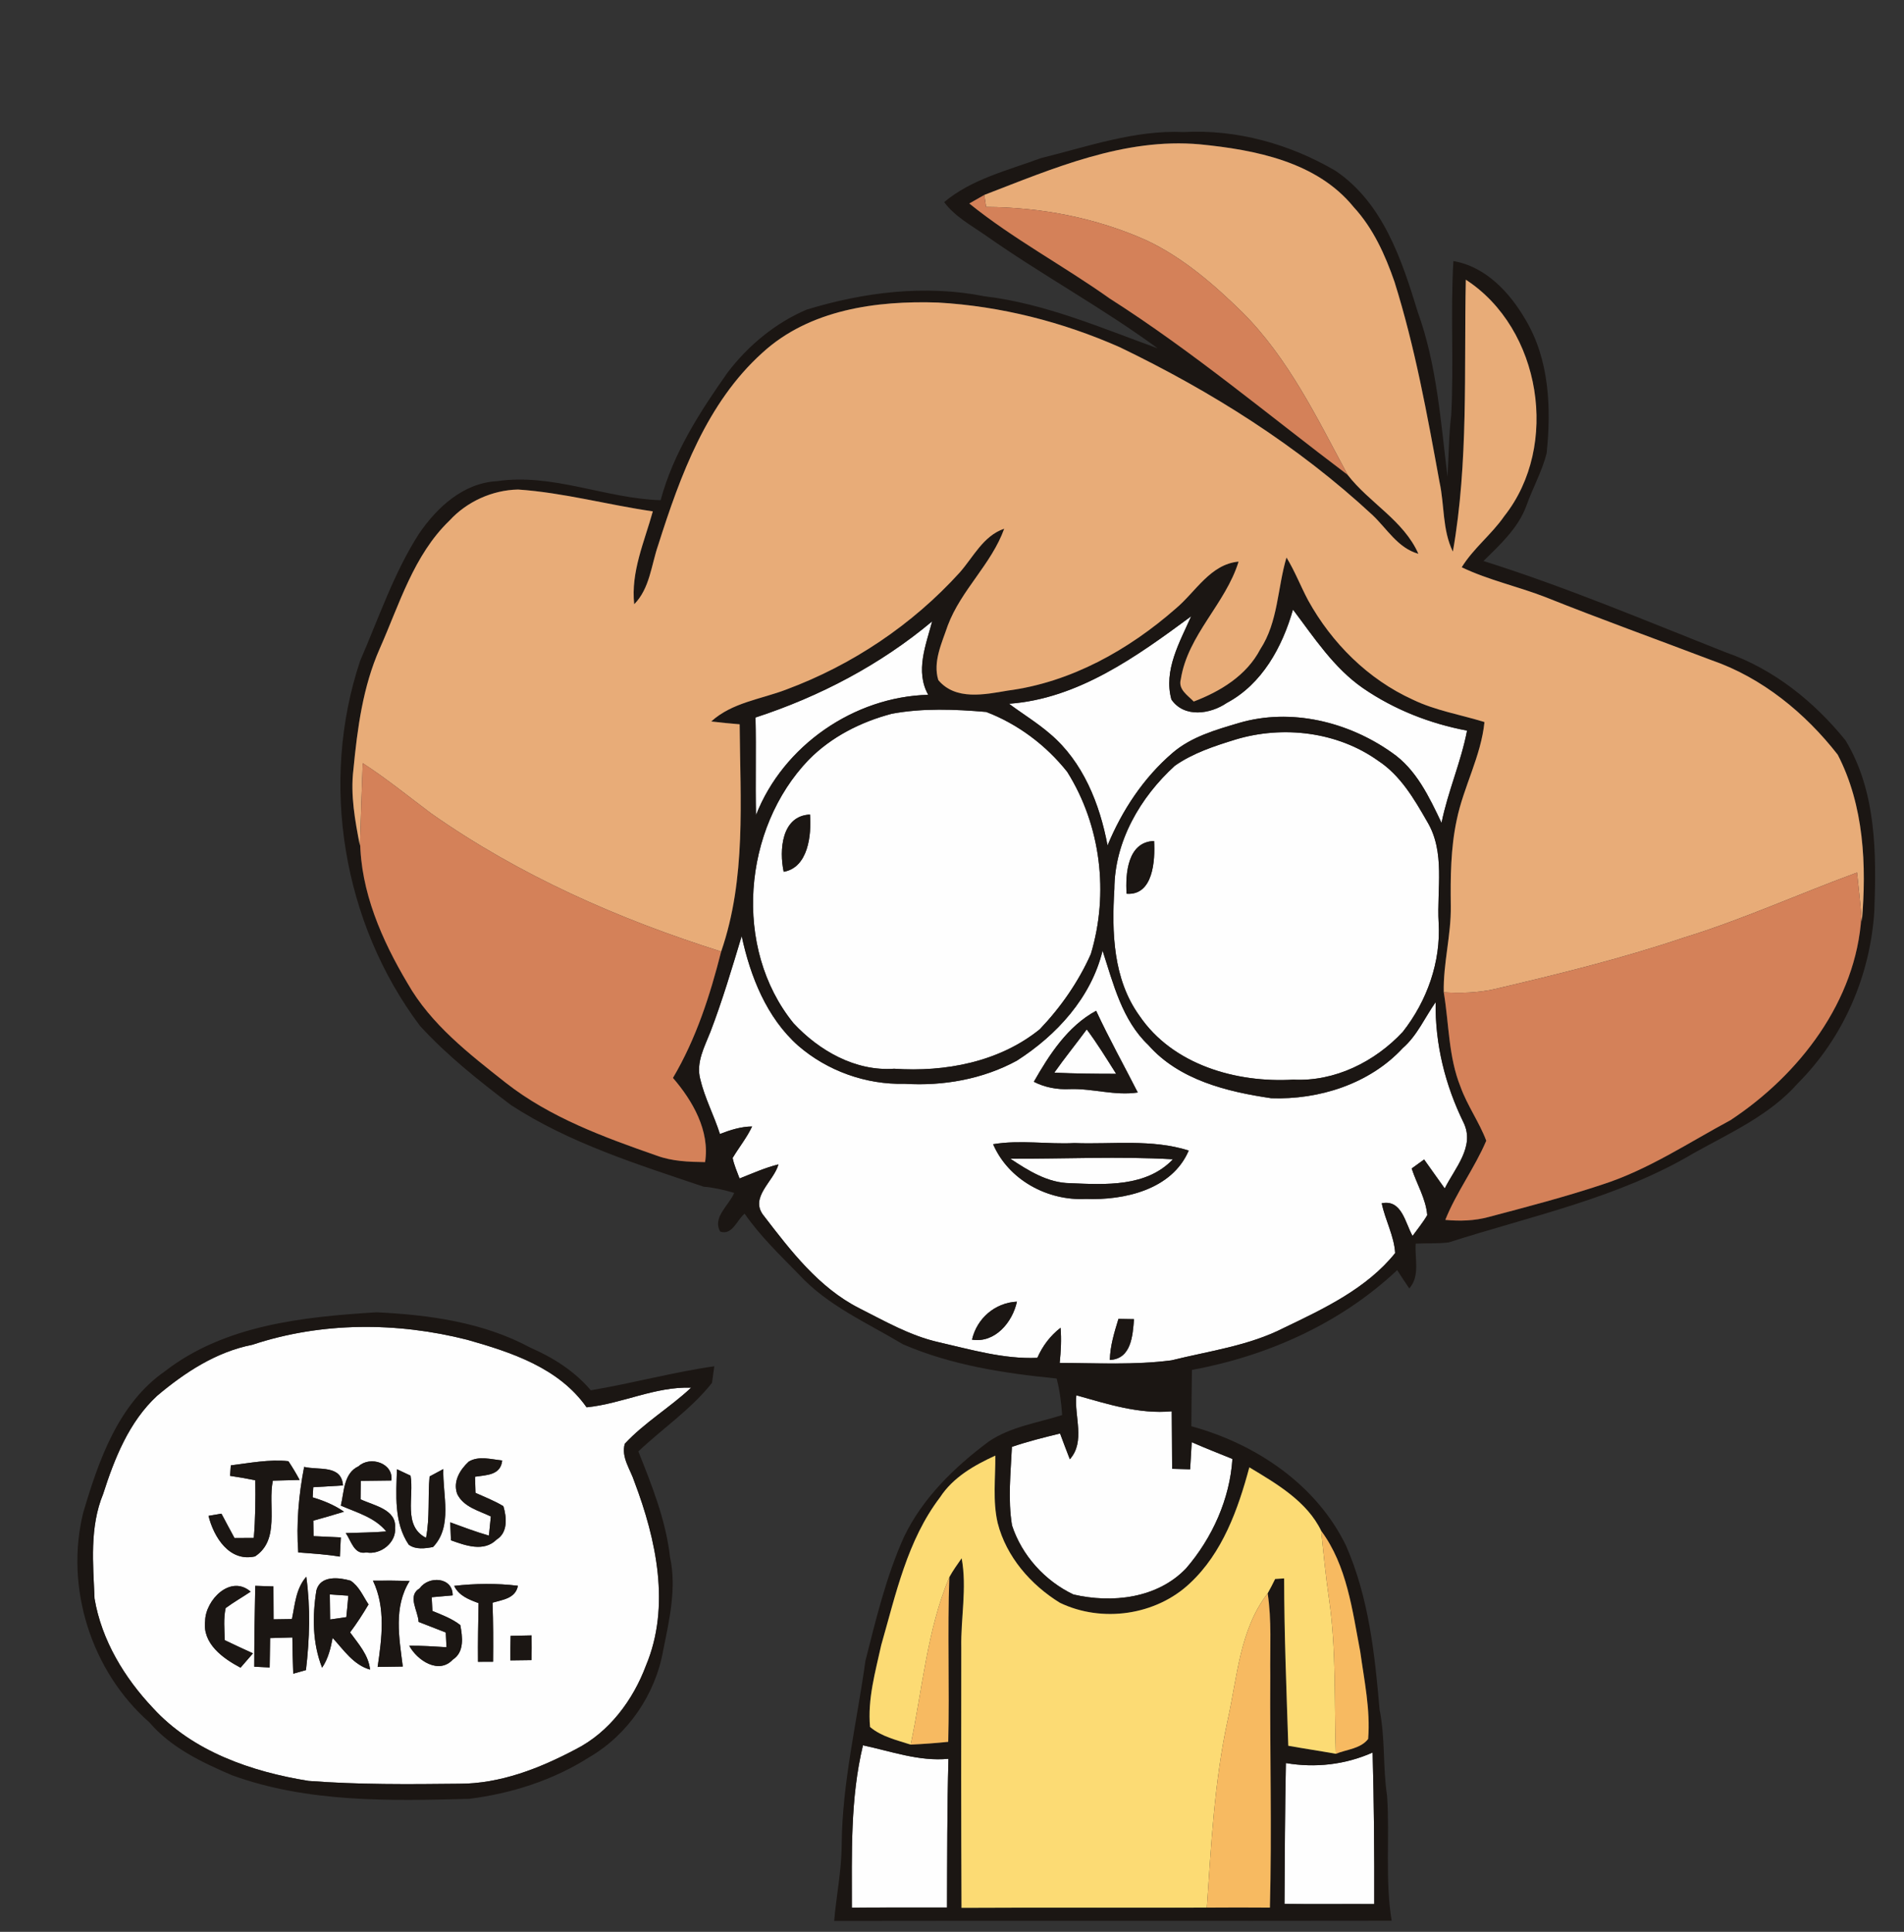 <svg height="472" viewBox="0 0 349 354" width="349pt" xmlns="http://www.w3.org/2000/svg"><rect x="0" y="0" width="349" height="354" fill="#333333" stroke="none"/><g fill="#fefefe"><path d="m237 111.7c3.88 5.13 7.47 10.69 12.85 14.41 5.69 3.91 12.28 6.5 19.06 7.77-1.1 5.75-3.52 11.16-4.68 16.91-2.26-4.74-4.63-9.82-9.11-12.88-7.98-5.65-18.49-8.23-28.02-5.43-4.27 1.27-8.74 2.53-12.18 5.49-5.31 4.56-9.25 10.52-11.91 16.96-1.42-7.6-4.49-15.34-10.53-20.45-2.36-2.04-5.03-3.66-7.53-5.52 12.7-.91 23.47-8.71 33.39-16.03-2.1 4.75-5.1 9.9-3.62 15.26 2.36 3.4 7.12 2.68 10.14.62 6.48-3.44 10.2-10.28 12.14-17.11zm-98.52 19.78c11.76-3.84 22.87-9.66 32.38-17.62-1.15 4.4-3.13 9.12-.72 13.46-13.61.36-26.59 9.32-31.57 22.05-.13-5.96.05-11.93-.09-17.89z"/><path d="m163.46 130.79c5.69-1.06 11.57-.82 17.31-.33 5.81 2.22 10.99 6.11 14.85 10.98 6.18 9.84 7.67 22.28 4.33 33.38-2.26 5.08-5.51 9.75-9.35 13.78-7.44 6.02-17.35 7.88-26.71 7.24-7.08.51-13.75-3.3-18.44-8.34-11.17-13.77-9.32-35.69 2.79-48.28 4.13-4.2 9.56-6.94 15.22-8.43m-19.81 28.96c4.5-.78 5.11-6.75 4.82-10.49-5.24.23-5.66 6.57-4.82 10.49zm82.84-24.24c8.68-2.61 18.67-1.43 26.12 3.89 4.09 2.68 6.62 7.02 8.99 11.16 3.36 5.6 1.75 12.34 2.1 18.5.43 7.2-2.14 14.39-6.57 20.02-5.1 5.48-12.46 9.15-20.06 8.76-10.43.62-22.11-2.69-28.23-11.73-4.82-6.68-5.07-15.29-4.58-23.2.04-8.74 4.76-16.84 11.1-22.6 3.33-2.33 7.27-3.61 11.13-4.8m-19.99 28.26c4.89.38 5.25-6.12 5.04-9.66-4.85.15-5.27 5.96-5.04 9.66z"/><path d="m135.95 171.53c1.59 7.41 4.57 14.95 10.36 20.09 5.35 4.63 12.43 7.16 19.51 6.98 7.06.44 14.33-.84 20.57-4.24 7.29-4.66 13.62-11.56 15.71-20.16 1.98 6.08 3.57 12.73 8.39 17.3 5.63 6.4 14.4 8.55 22.51 9.74 8.75.32 18.05-2.62 24.11-9.17 2.66-2.31 4.05-5.61 6.04-8.43-.12 7.69 1.75 15.2 5.13 22.09 2.12 4.4-1.63 8.33-3.46 12.05-1.28-1.77-2.52-3.55-3.78-5.31-.57.41-1.71 1.24-2.28 1.65.92 2.84 2.61 5.54 2.85 8.55-.78 1.35-1.78 2.55-2.69 3.81-1.37-2.4-1.95-6.72-5.65-5.99.63 3.09 2.27 5.95 2.46 9.13-5.19 6.48-13.04 10.18-20.38 13.7-6.45 3.3-13.7 4.24-20.65 5.96-6.78.88-13.65.49-20.46.47.22-2.14.34-4.29.16-6.44-1.89 1.45-3.3 3.34-4.26 5.51-6.19.26-12.17-1.52-18.14-2.88-5.2-1.18-9.84-3.86-14.55-6.24-7.36-3.75-12.49-10.47-17.42-16.88-2.78-3.37 1.79-6.29 2.66-9.45-2.47.61-4.78 1.66-7.13 2.58-.46-1.25-1.01-2.46-1.27-3.76 1.16-1.94 2.6-3.71 3.57-5.77-2.06.02-4 .65-5.9 1.38-1.08-3.41-2.79-6.59-3.61-10.07-.8-3.05.79-5.91 1.87-8.65 2.2-5.75 3.95-11.66 5.73-17.55m53.55 26.7c2.05 1.04 4.29 1.45 6.58 1.34 4.18-.15 8.28 1.26 12.47.62-2.54-4.99-5.27-9.89-7.63-14.97-5.21 2.82-8.56 8-11.42 13.01m-7.46 11.44c2.82 6.55 9.98 10.39 16.97 10.03 7.06.27 15.83-1.69 18.88-8.87-6.78-2.15-13.97-1.11-20.95-1.37-4.97.25-9.96-.62-14.9.21m-3.87 35.81c4.22.67 7.41-3.18 8.23-6.96-4.01.2-7.33 3.05-8.23 6.96m26.84-3.8c-.75 2.46-1.52 4.93-1.58 7.52 3.94-.19 4.19-4.45 4.43-7.47-.71-.01-2.14-.04-2.85-.05z"/><path d="m199.2 188.63c1.95 2.61 3.65 5.39 5.39 8.14-3.78 0-7.57-.04-11.34-.21 1.9-2.7 3.99-5.27 5.95-7.93zm-14.02 23.69c9.93.05 19.9-.46 29.82.11-4.85 5.11-12.39 4.66-18.83 4.38-4.11-.04-7.69-2.3-10.99-4.49zm-138.93 34.1c12.67-4.21 26.5-4.19 39.38-.92 8.1 2.29 16.82 5.15 21.89 12.38 6.5-.65 12.55-3.83 19.17-3.6-3.88 3.64-8.53 6.37-12.16 10.27-.72 2.48 1.04 4.72 1.76 6.98 4.01 10.58 6.66 22.82 2.12 33.66-2.37 6.34-6.73 12.22-12.86 15.34-6.61 3.5-13.85 6.35-21.43 6.33-9.19.1-18.4.18-27.57-.52-10.43-1.68-21.21-5.37-28.51-13.36-5.25-5.55-9.42-12.44-10.71-20.04-.27-6.38-.93-13.1 1.57-19.16 2.09-6.54 4.75-13.25 9.9-18.01 5.08-4.28 10.82-8.05 17.45-9.35m39.67 21.41c-1.62 1.5-2.92 3.64-2.12 5.91 1.15 2.41 3.95 3.07 6.17 4.14-.09.88-.27 2.64-.35 3.51-2.41-.68-4.74-1.58-7.09-2.43.03.82.1 2.47.13 3.29 2.64.95 6.03 2.2 8.36-.13 2.1-1.28 1.86-4.08 1.25-6.12-1.62-.99-3.39-1.66-5.11-2.44l-.09-2.96c2.1-.32 4.72-.26 4.98-2.98-2-.19-4.27-.9-6.13.21m-43.61.69c-.03.48-.1 1.44-.14 1.92 1.55.23 3.09.49 4.63.81.05 3.52.01 7.05-.28 10.56-1.18.01-2.36.01-3.54.02-.81-1.48-1.6-2.98-2.39-4.46l-2.37.4c.97 3.91 3.83 8.5 8.53 7.43 4.63-3.06 2.3-9.27 3.26-13.88 1.64-.04 3.27-.09 4.91-.13-.63-1.18-1.32-2.33-2.06-3.44-3.54-.37-7.05.34-10.55.77m23.42.16c-2.77 1.29-2.63 4.67-3.26 7.21 2.94 1.28 6.22 2.15 8.34 4.74-2.47.21-4.96.21-7.43.3.99 1.39 1.53 4.04 3.76 3.54 2.6.5 5.54-1.8 5.27-4.51.3-3.39-3.95-4.09-6.32-5.22 0-1.13.01-2.26.03-3.38 1.87-.03 3.74-.04 5.62-.07.41-3.19-3.88-4.56-6.01-2.61m-9.98.12c-1 5.16-1.46 10.41-1.08 15.67 2.55.2 5.1.35 7.63.77.04-.88.13-2.64.17-3.52-1.67-.08-3.33-.15-5-.23-.01-.95-.02-1.9-.04-2.84 1.88-.51 3.75-1.07 5.62-1.64-1.75-1.22-3.71-2.02-5.74-2.63.03-.47.08-1.4.11-1.86 1.81-.12 3.63-.22 5.45-.32-.28-3.85-4.42-2.75-7.12-3.4m17.01.43c-.13 4.64-.58 9.77 2.16 13.82 1.27.94 2.99.7 4.45.43 3.66-3.78 1.74-9.59 1.89-14.28-.63.34-1.89 1.01-2.52 1.35-.33 3.74.07 7.53-.65 11.25-4.28-2.18-2.16-7.57-2.84-11.4-.62-.29-1.87-.88-2.49-1.17m-14.76 22.17c-.76 4.69-.74 9.7 1.04 14.19 1.12-1.65 1.57-3.55 1.93-5.46 2.03 2.2 3.81 4.95 6.86 5.81-.28-2.7-2.15-4.72-3.66-6.82 1.23-1.64 2.34-3.36 3.38-5.12-1-1.51-1.72-3.32-3.29-4.35-2.12-.61-5.5-1-6.26 1.75m-20.4 5.62c-.52 4.17 3.26 6.86 6.49 8.57.76-.88 1.52-1.75 2.28-2.63-1.73-.79-3.46-1.58-5.17-2.41-.06-1.96-.26-3.95.16-5.88 1.47-1.09 3.07-1.99 4.58-3.01-3.68-3.2-8.27 1.52-8.34 5.36m15.91-.34c-1.12.01-2.24.02-3.36.05-.02-2.01-.02-4.03-.03-6.03-.83-.03-2.5-.08-3.33-.11-.11 4.94-.18 9.88-.19 14.82.71.03 2.12.1 2.83.14.03-1.8.06-3.59.08-5.38 1.36-.03 2.72-.08 4.08-.12.03 2.21.07 4.43.16 6.64.59-.16 1.75-.5 2.33-.66.67-5.65.85-11.46.06-17.1-1.9 2.16-2.07 5.06-2.63 7.75m14.85-7.04c2.38 4.95 1.63 10.57.86 15.81 1.54-.01 3.08-.04 4.61-.07-.66-5.24-1.73-10.91 1.25-15.67-2.24-.08-4.48-.1-6.72-.07m8.58 1.4c-2.36 1.39-.3 4.11-.21 6.16 1.66.65 3.32 1.29 4.98 1.94.04.68.1 2.03.13 2.7-2.27-.14-4.54-.29-6.82-.27 1.45 2.69 5.4 5.31 7.98 2.54 2.15-1.38 1.78-4.18 1.37-6.33-1.52-1.19-3.35-1.86-5.11-2.59-.05-.84-.09-1.68-.13-2.51.96-.09 2.88-.26 3.84-.34.05-3.38-4.42-3.62-6.03-1.3m6.31-.44c.88 1.82 2.69 2.5 4.47 3.16-.06 3.58-.14 7.16-.1 10.75.69 0 2.07-.01 2.76-.01.04-3.61.03-7.21-.1-10.82 1.88-.55 4.22-.78 4.65-3.1-3.88-.47-7.8-.42-11.68.02m10.35 9.16c-.04 1.49-.05 2.99-.04 4.49.97-.01 2.9-.04 3.87-.05.03-1.51.03-3.02.01-4.52-1.28.02-2.56.04-3.84.08zm103.69-44.08c5.7 1.59 11.48 3.49 17.49 2.93.05 3.51.03 7.02.07 10.54.83.02 2.47.07 3.3.09.09-1.66.19-3.32.29-4.97 2.46 1.08 4.97 2.06 7.46 3.07-.47 7.35-3.7 14.5-8.49 20.05-5.25 5.51-13.56 6.44-20.65 4.79-5.22-2.48-9.46-7.15-11.26-12.66-.78-4.76-.24-9.61-.02-14.39 2.9-.99 5.86-1.73 8.83-2.45.58 1.58 1.18 3.15 1.79 4.72 2.89-3.23.78-7.85 1.19-11.72z"/><path d="m60.45 292.17c1.13.07 2.27.14 3.4.23-.11 1.31-.23 2.62-.37 3.93-.99.14-1.98.28-2.97.43zm97.73 27.65c5.17 1.09 10.29 2.99 15.67 2.47-.25 9.08-.23 18.17-.26 27.25-5.82-.02-11.64.01-17.45.02.01-9.94-.31-20 2.04-29.74zm77.52 3.25c5.4.92 10.89.3 15.9-1.93.25 9.25.33 18.51.3 27.77-5.49-.03-10.98.04-16.46-.03.05-8.61.09-17.21.26-25.81z"/></g><g fill="#1b1613"><path d="m190.82 28.97c8.6-2.11 17.18-5.18 26.16-4.77 9.71-.53 19.47 2.2 27.82 7.1 8.69 5.87 12.15 16.3 15.07 25.86 3.51 9.71 4.2 20.07 5.46 30.22.22-3.78.22-7.57.68-11.33.48-9.39-.15-18.82.39-28.21 5.89.99 10.31 5.73 13.19 10.68 4.41 7.34 4.77 16.26 3.9 24.56-.85 3.33-2.57 6.38-3.72 9.63-1.52 4.11-4.81 7.09-7.85 10.09 15.12 4.76 29.74 10.95 44.49 16.77 8.67 3.01 16.15 9.01 21.87 16.1 5.65 9.31 5.68 20.74 5.28 31.28-.74 11.8-5.65 23.17-14.02 31.56-5.16 5.86-12.41 9.07-19.09 12.8-13.82 8.22-29.75 11.5-44.9 16.35-2.01.26-4.04.12-6.06.23-.19 2.76.85 5.91-1.17 8.21-.76-1.11-1.5-2.24-2.22-3.36-10.33 9.74-23.73 15.73-37.62 18.29-.06 3.44-.08 6.88-.11 10.32 11.79 3.22 22.88 10.64 28.34 21.85 4.16 9.46 5.29 19.85 6.16 30.05 1.06 5.22.58 10.58 1.38 15.83.51 7.62-.4 15.3.84 22.88-34.06.06-68.13-.02-102.19.04.4-4.66 1.36-9.27 1.38-13.96.09-11.37 2.8-22.48 4.35-33.7 1.94-7.67 3.81-15.46 7.06-22.7 3.43-7.15 9.26-12.8 15.53-17.48 4.01-2.73 8.93-3.41 13.47-4.86-.15-2.26-.44-4.51-1.01-6.7-9.58-.94-19.28-2.43-28.17-6.27-6.55-3.92-13.8-7.07-19.06-12.78-3.48-3.57-7.1-7.03-9.96-11.15-1.43 1.14-2.23 4.01-4.47 3.28-1.51-2.57 1.63-4.83 2.56-7.09-1.84-.54-3.71-.98-5.62-1.14-12.07-4.08-24.55-7.95-35.34-14.98-5.85-4.46-11.68-9.05-16.65-14.5-14.13-18.81-18.43-44.55-10.95-66.9 3.42-7.85 6.16-16.09 10.82-23.33 3.3-4.8 8.09-9.23 14.22-9.56 10.22-1.52 19.94 3.17 30.03 3.48 2.32-8.61 7.19-16.19 12.28-23.4 3.76-4.94 8.73-9.06 14.45-11.51 10.49-3.22 21.78-4.62 32.63-2.46 11.06 1.31 21.36 5.78 31.75 9.54-10.11-7.42-21.18-13.41-31.43-20.62-2.7-1.89-5.7-3.48-7.71-6.17 5.06-4.25 11.69-5.82 17.76-8.07m-10.4 6.75c-.92.52-1.84 1.04-2.75 1.57 8.06 6.51 17.28 11.4 25.71 17.39 15.3 9.75 29.19 21.43 43.64 32.33 3.97 5.14 10.26 8.34 12.97 14.47-3.78-1.06-5.75-4.6-8.44-7.13-13.65-12.66-29.55-22.66-46.28-30.72-10.52-4.65-21.82-7.53-33.3-8.19-11.28-.39-23.59 1.27-32.24 9.21-10.17 9.16-15.04 22.49-19.08 35.21-1.28 3.68-1.53 7.95-4.4 10.86-.65-5.93 1.87-11.44 3.41-17.02-8.26-1.19-16.36-3.43-24.7-4-4.73.1-9.38 2.21-12.57 5.69-6.59 6.35-9.18 15.35-12.79 23.47-3.09 6.98-4.09 14.61-4.82 22.14-.57 4.69.3 9.37 1.19 13.97l.04-.97c.08 9.36 3.97 18.24 8.68 26.16 4.29 7.55 11.29 12.94 17.99 18.23 8.16 6.4 18.02 9.99 27.7 13.37 2.84 1.05 5.88 1.15 8.86 1.19.9-5.73-2.27-11.24-5.89-15.43 4.25-7.18 6.8-15.12 8.84-23.16 4.62-13.39 3.49-27.73 3.39-41.64-1.74-.14-3.48-.31-5.21-.52 3.8-3.47 9.12-4.07 13.76-5.85 12.08-4.49 23.11-11.88 31.78-21.44 2.52-2.85 4.31-6.72 8.16-8.03-2.35 6.52-7.91 11.24-10.35 17.75-1.06 3.15-2.77 6.64-1.73 9.99 3.15 3.77 8.49 2.65 12.71 1.93 11.57-1.51 22.15-7.44 30.82-15.04 3.65-3.06 6.33-8.12 11.51-8.6-2.38 7.74-9.31 13.4-10.59 21.56-.53 1.86 1.27 2.94 2.37 4.08 4.91-1.87 9.68-4.77 12.19-9.57 3.3-5.03 3.14-11.24 4.81-16.82 1.54 2.5 2.59 5.26 3.97 7.85 4.33 7.83 10.99 14.47 19.18 18.19 4.16 2.01 8.75 2.75 13.14 4.11-.63 6.25-3.82 11.81-5.08 17.91-1.12 5.2-1.16 10.55-1.09 15.85.07 5.29-1.41 10.46-1.29 15.77.97 5.77.85 11.8 3.07 17.31 1.24 3.45 3.43 6.46 4.72 9.88-2.14 5.02-5.48 9.44-7.51 14.51 2.67.25 5.37.17 7.97-.54 6.98-1.85 13.98-3.67 20.83-5.95 8.39-2.7 15.77-7.65 23.48-11.79 12.61-8.32 23.05-21.83 23.99-37.32l.08.94c.89-10.28.41-21.27-4.42-30.59-5.95-7.63-13.86-14.11-23.09-17.3-10.13-3.85-20.34-7.52-30.4-11.54-5.09-1.99-10.48-3.13-15.43-5.5 2.15-3.49 5.48-6.01 7.8-9.37 10.22-12.89 6.77-34.36-7.05-43.33-.34 16.62.51 33.4-2.37 49.83-1.95-3.98-1.52-8.51-2.45-12.75-2.25-12.34-4.49-24.73-8.26-36.72-1.71-4.92-3.9-9.79-7.47-13.66-6.76-8.33-18.09-10.5-28.19-11.5-13.88-1.25-26.88 4.41-39.52 9.27m56.58 75.98c-1.94 6.83-5.66 13.67-12.14 17.11-3.02 2.06-7.78 2.78-10.14-.62-1.48-5.36 1.52-10.51 3.62-15.26-9.92 7.32-20.69 15.12-33.39 16.03 2.5 1.86 5.17 3.48 7.53 5.52 6.04 5.11 9.11 12.85 10.53 20.45 2.66-6.44 6.6-12.4 11.91-16.96 3.44-2.96 7.91-4.22 12.18-5.49 9.53-2.8 20.04-.22 28.02 5.43 4.48 3.06 6.85 8.14 9.11 12.88 1.16-5.75 3.58-11.16 4.68-16.91-6.78-1.27-13.37-3.86-19.06-7.77-5.38-3.72-8.97-9.28-12.85-14.41m-98.52 19.78c.14 5.96-.04 11.93.09 17.89 4.98-12.73 17.96-21.69 31.57-22.05-2.41-4.34-.43-9.06.72-13.46-9.51 7.96-20.62 13.78-32.38 17.62m24.98-.69c-5.66 1.49-11.09 4.23-15.22 8.43-12.11 12.59-13.96 34.51-2.79 48.28 4.69 5.04 11.36 8.85 18.44 8.34 9.36.64 19.27-1.22 26.71-7.24 3.84-4.03 7.09-8.7 9.35-13.78 3.34-11.1 1.85-23.54-4.33-33.38-3.86-4.87-9.04-8.76-14.85-10.98-5.74-.49-11.62-.73-17.31.33m63.03 4.72c-3.86 1.19-7.8 2.47-11.13 4.8-6.34 5.76-11.06 13.86-11.1 22.6-.49 7.91-.24 16.52 4.58 23.2 6.12 9.04 17.8 12.35 28.23 11.73 7.6.39 14.96-3.28 20.06-8.76 4.43-5.63 7-12.82 6.57-20.02-.35-6.16 1.26-12.9-2.1-18.5-2.37-4.14-4.9-8.48-8.99-11.16-7.45-5.32-17.44-6.5-26.12-3.89m-90.54 36.02c-1.78 5.89-3.53 11.8-5.73 17.55-1.08 2.74-2.67 5.6-1.87 8.65.82 3.48 2.53 6.66 3.61 10.07 1.9-.73 3.84-1.36 5.9-1.38-.97 2.06-2.41 3.83-3.57 5.77.26 1.3.81 2.51 1.27 3.76 2.35-.92 4.66-1.97 7.13-2.58-.87 3.16-5.44 6.08-2.66 9.45 4.93 6.41 10.06 13.13 17.42 16.88 4.71 2.38 9.35 5.06 14.55 6.24 5.97 1.36 11.95 3.14 18.14 2.88.96-2.17 2.37-4.06 4.26-5.51.18 2.15.06 4.3-.16 6.44 6.81.02 13.68.41 20.46-.47 6.95-1.72 14.2-2.66 20.65-5.96 7.34-3.52 15.19-7.22 20.38-13.7-.19-3.18-1.83-6.04-2.46-9.13 3.7-.73 4.28 3.59 5.65 5.99.91-1.26 1.91-2.46 2.69-3.81-.24-3.01-1.93-5.71-2.85-8.55.57-.41 1.71-1.24 2.28-1.65 1.26 1.76 2.5 3.54 3.78 5.31 1.83-3.72 5.58-7.65 3.46-12.05-3.38-6.89-5.25-14.4-5.13-22.09-1.99 2.82-3.38 6.12-6.04 8.43-6.06 6.55-15.36 9.49-24.11 9.17-8.11-1.19-16.88-3.34-22.51-9.74-4.82-4.57-6.41-11.22-8.39-17.3-2.09 8.6-8.42 15.5-15.71 20.16-6.24 3.4-13.51 4.68-20.57 4.24-7.08.18-14.16-2.35-19.51-6.98-5.79-5.14-8.77-12.68-10.36-20.09m61.34 84.15c-.41 3.87 1.7 8.49-1.19 11.72-.61-1.57-1.21-3.14-1.79-4.72-2.97.72-5.93 1.46-8.83 2.45-.22 4.78-.76 9.63.02 14.39 1.8 5.51 6.04 10.18 11.26 12.66 7.09 1.65 15.4.72 20.65-4.79 4.79-5.55 8.02-12.7 8.49-20.05-2.49-1.01-5-1.99-7.46-3.07-.1 1.65-.2 3.31-.29 4.97-.83-.02-2.47-.07-3.3-.09-.04-3.52-.02-7.03-.07-10.54-6.01.56-11.79-1.34-17.49-2.93m-24.98 18.69c-6.01 7.88-8.1 17.74-10.78 27.07-1.08 4.92-2.53 9.93-2.05 15.02 2.11 1.78 4.87 2.39 7.44 3.23 2.3-.11 4.59-.27 6.89-.51.25-10.06-.16-20.12.2-30.18.66-1.21 1.47-2.33 2.26-3.46 1 5.44-.18 10.95-.07 16.43-.03 15.87-.03 31.75.04 47.63 14.99-.08 29.98 0 44.97-.04 3.85-.04 7.71-.02 11.56 0 .38-14.19-.02-28.38.07-42.57-.07-5.01.28-10.05-.48-15.02.48-.86.94-1.74 1.37-2.63.41-.03 1.23-.08 1.65-.11.01 10.23.43 20.45.76 30.67 2.9.52 5.81.95 8.72 1.47 1.97-.8 4.57-.93 5.92-2.72.43-5.38-.72-10.7-1.45-16-1.45-7.57-2.43-15.77-7.15-22.12-2.6-5.41-8.2-8.66-13.18-11.65-2.07 7.7-4.91 15.67-10.89 21.24-6.24 5.9-16.14 7.28-23.83 3.58-5.35-3.29-9.84-8.45-11.41-14.63-.94-4.06-.39-8.24-.43-12.34-3.87 1.77-7.75 3.98-10.13 7.64m-14.13 45.45c-2.35 9.74-2.03 19.8-2.04 29.74 5.81-.01 11.63-.04 17.45-.02.03-9.08.01-18.17.26-27.25-5.38.52-10.5-1.38-15.67-2.47m77.52 3.25c-.17 8.6-.21 17.2-.26 25.81 5.48.07 10.97 0 16.46.03.03-9.26-.05-18.52-.3-27.77-5.01 2.23-10.5 2.85-15.9 1.93z"/><path d="m143.65 159.75c-.84-3.92-.42-10.26 4.82-10.49.29 3.74-.32 9.71-4.82 10.49zm62.85 4.02c-.23-3.7.19-9.51 5.04-9.66.21 3.54-.15 10.04-5.04 9.66zm-17 34.46c2.86-5.01 6.21-10.19 11.42-13.01 2.36 5.08 5.09 9.98 7.63 14.97-4.19.64-8.29-.77-12.47-.62-2.29.11-4.53-.3-6.58-1.34m9.7-9.6c-1.96 2.66-4.05 5.23-5.95 7.93 3.77.17 7.56.21 11.34.21-1.74-2.75-3.44-5.53-5.39-8.14zm-17.16 21.04c4.94-.83 9.93.04 14.9-.21 6.98.26 14.17-.78 20.95 1.37-3.05 7.18-11.82 9.14-18.88 8.87-6.99.36-14.15-3.48-16.97-10.03m3.14 2.65c3.3 2.19 6.88 4.45 10.99 4.49 6.44.28 13.98.73 18.83-4.38-9.92-.57-19.89-.06-29.82-.11zm-7.01 33.16c.9-3.91 4.22-6.76 8.23-6.96-.82 3.78-4.01 7.63-8.23 6.96zm-147.92 5.78c10.97-8.48 25.38-9.96 38.75-10.79 9.65.46 19.57 1.82 28.2 6.47 4.19 1.83 8.11 4.3 11.09 7.82 7.58-1.26 15.03-3.31 22.64-4.4-.11.76-.31 2.28-.42 3.04-3.84 4.85-9.04 8.34-13.5 12.56 2.49 6.26 5.04 12.6 5.8 19.35 1.25 5.71-.13 11.51-1.25 17.12-1.42 8.06-6.48 15.47-13.57 19.58-6.6 4.21-14.28 6.65-22.02 7.62-14.56.37-29.55.72-43.45-4.33-5.53-2.37-11.15-5.03-15.14-9.69-10.64-9.33-15.52-24.67-12.13-38.41 2.84-9.6 6.41-19.96 15-25.94m16-4.84c-6.63 1.3-12.37 5.07-17.45 9.35-5.15 4.76-7.81 11.47-9.9 18.01-2.5 6.06-1.84 12.78-1.57 19.16 1.29 7.6 5.46 14.49 10.71 20.04 7.3 7.99 18.08 11.68 28.51 13.36 9.17.7 18.38.62 27.57.52 7.58.02 14.82-2.83 21.43-6.33 6.13-3.12 10.49-9 12.86-15.34 4.54-10.84 1.89-23.08-2.12-33.66-.72-2.26-2.48-4.5-1.76-6.98 3.63-3.9 8.28-6.63 12.16-10.27-6.62-.23-12.67 2.95-19.17 3.6-5.07-7.23-13.79-10.09-21.89-12.38-12.88-3.27-26.71-3.29-39.38.92zm158.76-4.74c.71.01 2.14.04 2.85.05-.24 3.02-.49 7.28-4.43 7.47.06-2.59.83-5.06 1.58-7.52z"/><path d="m85.92 267.83c1.86-1.11 4.13-.4 6.13-.21-.26 2.72-2.88 2.66-4.98 2.98l.09 2.96c1.72.78 3.49 1.45 5.11 2.44.61 2.04.85 4.84-1.25 6.12-2.33 2.33-5.72 1.08-8.36.13-.03-.82-.1-2.47-.13-3.29 2.35.85 4.68 1.75 7.09 2.43.08-.87.26-2.63.35-3.51-2.22-1.07-5.02-1.73-6.17-4.14-.8-2.27.5-4.41 2.12-5.91zm-43.61.69c3.5-.43 7.01-1.14 10.55-.77.74 1.11 1.43 2.26 2.06 3.44-1.64.04-3.27.09-4.91.13-.96 4.61 1.37 10.82-3.26 13.88-4.7 1.07-7.56-3.52-8.53-7.43l2.37-.4c.79 1.48 1.58 2.98 2.39 4.46 1.18-.01 2.36-.01 3.54-.02.29-3.51.33-7.04.28-10.56-1.54-.32-3.08-.58-4.63-.81.04-.48.11-1.44.14-1.92zm23.42.16c2.13-1.95 6.42-.58 6.01 2.61-1.88.03-3.75.04-5.62.07-.02 1.12-.03 2.25-.03 3.38 2.37 1.13 6.62 1.83 6.32 5.22.27 2.71-2.67 5.01-5.27 4.51-2.23.5-2.77-2.15-3.76-3.54 2.47-.09 4.96-.09 7.43-.3-2.12-2.59-5.4-3.46-8.34-4.74.63-2.54.49-5.92 3.26-7.21z"/><path d="m55.75 268.8c2.7.65 6.84-.45 7.12 3.4-1.82.1-3.64.2-5.45.32-.03.46-.08 1.39-.11 1.86 2.03.61 3.99 1.41 5.74 2.63-1.87.57-3.74 1.13-5.62 1.64.02.94.03 1.89.04 2.84 1.67.08 3.33.15 5 .23-.04.88-.13 2.64-.17 3.52-2.53-.42-5.08-.57-7.63-.77-.38-5.26.08-10.51 1.08-15.67zm17.01.43c.62.29 1.87.88 2.49 1.17.68 3.83-1.44 9.22 2.84 11.4.72-3.72.32-7.51.65-11.25.63-.34 1.89-1.01 2.52-1.35-.15 4.69 1.77 10.5-1.89 14.28-1.46.27-3.18.51-4.45-.43-2.74-4.05-2.29-9.18-2.16-13.82zm-14.76 22.17c.76-2.75 4.14-2.36 6.26-1.75 1.57 1.03 2.29 2.84 3.29 4.35-1.04 1.76-2.15 3.48-3.38 5.12 1.51 2.1 3.38 4.12 3.66 6.82-3.05-.86-4.83-3.61-6.86-5.81-.36 1.91-.81 3.81-1.93 5.46-1.78-4.49-1.8-9.5-1.04-14.19m2.45.77.06 4.59c.99-.15 1.98-.29 2.97-.43.14-1.31.26-2.62.37-3.93-1.13-.09-2.27-.16-3.4-.23zm-22.85 4.85c.07-3.84 4.66-8.56 8.34-5.36-1.51 1.02-3.11 1.92-4.58 3.01-.42 1.93-.22 3.92-.16 5.88 1.71.83 3.44 1.62 5.17 2.41-.76.88-1.52 1.75-2.28 2.63-3.23-1.71-7.01-4.4-6.49-8.57zm15.91-.34c.56-2.69.73-5.59 2.63-7.75.79 5.64.61 11.45-.06 17.1-.58.16-1.74.5-2.33.66-.09-2.21-.13-4.43-.16-6.64-1.36.04-2.72.09-4.08.12-.02 1.79-.05 3.58-.08 5.38-.71-.04-2.12-.11-2.83-.14.01-4.94.08-9.88.19-14.82.83.03 2.5.08 3.33.11.01 2 .01 4.02.03 6.03 1.12-.03 2.24-.04 3.36-.05zm14.85-7.04c2.24-.03 4.48-.01 6.72.07-2.98 4.76-1.91 10.43-1.25 15.67-1.53.03-3.07.06-4.61.07.77-5.24 1.52-10.86-.86-15.81zm8.58 1.4c1.61-2.32 6.08-2.08 6.03 1.3-.96.08-2.88.25-3.84.34.04.83.08 1.67.13 2.51 1.76.73 3.59 1.4 5.11 2.59.41 2.15.78 4.95-1.37 6.33-2.58 2.77-6.53.15-7.98-2.54 2.28-.02 4.55.13 6.82.27-.03-.67-.09-2.02-.13-2.7-1.66-.65-3.32-1.29-4.98-1.94-.09-2.05-2.15-4.77.21-6.16zm6.31-.44c3.88-.44 7.8-.49 11.68-.02-.43 2.32-2.77 2.55-4.65 3.1.13 3.61.14 7.21.1 10.82-.69 0-2.07.01-2.76.01-.04-3.59.04-7.17.1-10.75-1.78-.66-3.59-1.34-4.47-3.16zm10.35 9.16c1.28-.04 2.56-.06 3.84-.08.02 1.5.02 3.01-.01 4.52-.97.01-2.9.04-3.87.05-.01-1.5 0-3 .04-4.49z"/></g><path d="m180.42 35.72c12.64-4.86 25.64-10.52 39.52-9.27 10.1 1 21.43 3.17 28.19 11.5 3.57 3.87 5.76 8.74 7.47 13.66 3.77 11.99 6.01 24.38 8.26 36.72.93 4.24.5 8.77 2.45 12.75 2.88-16.43 2.03-33.21 2.37-49.83 13.82 8.97 17.27 30.44 7.05 43.33-2.32 3.36-5.65 5.88-7.8 9.37 4.95 2.37 10.34 3.51 15.43 5.5 10.06 4.02 20.27 7.69 30.4 11.54 9.23 3.19 17.14 9.67 23.09 17.3 4.83 9.32 5.31 20.31 4.42 30.59l-.08-.94c-.22-2.69-.51-5.37-.8-8.05-10.61 3.88-20.9 8.59-31.72 11.91-11.4 3.85-23.08 6.72-34.78 9.46-3.04.68-6.16.76-9.25.58-.12-5.31 1.36-10.48 1.29-15.77-.07-5.3-.03-10.65 1.09-15.85 1.26-6.1 4.45-11.66 5.08-17.91-4.39-1.36-8.98-2.1-13.14-4.11-8.19-3.72-14.85-10.36-19.18-18.19-1.38-2.59-2.43-5.35-3.97-7.85-1.67 5.58-1.51 11.79-4.81 16.82-2.51 4.8-7.28 7.7-12.19 9.57-1.1-1.14-2.9-2.22-2.37-4.08 1.28-8.16 8.21-13.82 10.59-21.56-5.18.48-7.86 5.54-11.51 8.6-8.67 7.6-19.25 13.53-30.82 15.04-4.22.72-9.56 1.84-12.71-1.93-1.04-3.35.67-6.84 1.73-9.99 2.44-6.51 8-11.23 10.35-17.75-3.85 1.31-5.64 5.18-8.16 8.03-8.67 9.56-19.7 16.95-31.78 21.44-4.64 1.78-9.96 2.38-13.76 5.85 1.73.21 3.47.38 5.21.52.1 13.91 1.23 28.25-3.39 41.64-18.79-5.92-37.03-13.97-53.19-25.33-4.14-3.11-8.16-6.37-12.51-9.19-.16 4.72-.35 9.44-.48 14.16l-.04.97c-.89-4.6-1.76-9.28-1.19-13.97.73-7.53 1.73-15.16 4.82-22.14 3.61-8.12 6.2-17.12 12.79-23.47 3.19-3.48 7.84-5.59 12.57-5.69 8.34.57 16.44 2.81 24.7 4-1.54 5.58-4.06 11.09-3.41 17.02 2.87-2.91 3.12-7.18 4.4-10.86 4.04-12.72 8.91-26.05 19.08-35.21 8.65-7.94 20.96-9.6 32.24-9.21 11.48.66 22.78 3.54 33.3 8.19 16.73 8.06 32.63 18.06 46.28 30.72 2.69 2.53 4.66 6.07 8.44 7.13-2.71-6.13-9-9.33-12.97-14.47-5.6-10.4-10.82-21.31-19.28-29.77-5.24-5.13-10.9-10.05-17.59-13.2-9.22-4.13-19.32-6.07-29.4-6.12-.09-.55-.25-1.65-.33-2.2z" fill="#e8ac78"/><path d="m177.67 37.29c.91-.53 1.83-1.05 2.75-1.57.08.55.24 1.65.33 2.2 10.08.05 20.18 1.99 29.4 6.12 6.69 3.15 12.35 8.07 17.59 13.2 8.46 8.46 13.68 19.37 19.28 29.77-14.45-10.9-28.34-22.58-43.64-32.33-8.43-5.99-17.65-10.88-25.71-17.39zm-111.18 102.55c4.35 2.82 8.37 6.08 12.51 9.19 16.16 11.36 34.4 19.41 53.19 25.33-2.04 8.04-4.59 15.98-8.84 23.16 3.62 4.19 6.79 9.7 5.89 15.43-2.98-.04-6.02-.14-8.86-1.19-9.68-3.38-19.54-6.97-27.7-13.37-6.7-5.29-13.7-10.68-17.99-18.23-4.71-7.92-8.6-16.8-8.68-26.16.13-4.72.32-9.44.48-14.16zm242.18 31.96c10.82-3.32 21.11-8.03 31.72-11.91.29 2.68.58 5.36.8 8.05-.94 15.49-11.38 29-23.99 37.32-7.71 4.14-15.09 9.09-23.48 11.79-6.85 2.28-13.85 4.1-20.83 5.95-2.6.71-5.3.79-7.97.54 2.03-5.07 5.37-9.49 7.51-14.51-1.29-3.42-3.48-6.43-4.72-9.88-2.22-5.51-2.1-11.54-3.07-17.31 3.09.18 6.21.1 9.25-.58 11.7-2.74 23.38-5.61 34.78-9.46z" fill="#d48159"/><path d="m172.31 274.37c2.38-3.66 6.26-5.87 10.13-7.64.04 4.1-.51 8.28.43 12.34 1.57 6.18 6.06 11.34 11.41 14.63 7.69 3.7 17.59 2.32 23.83-3.58 5.98-5.57 8.82-13.54 10.89-21.24 4.98 2.99 10.58 6.24 13.18 11.65.42 4.17.82 8.34 1.43 12.49 1.37 9.39.93 18.9 1.25 28.35-2.91-.52-5.82-.95-8.72-1.47-.33-10.22-.75-20.44-.76-30.67-.42.03-1.24.08-1.65.11-.43.89-.89 1.77-1.37 2.63-5.14 6.68-5.55 15.31-7.33 23.22-2.44 11.3-3.03 22.87-3.82 34.37-14.99.04-29.98-.04-44.97.04-.07-15.88-.07-31.76-.04-47.63-.11-5.48 1.07-10.99.07-16.43-.79 1.13-1.6 2.25-2.26 3.46-4.09 9.74-4.91 20.44-7.09 30.69-2.57-.84-5.33-1.45-7.44-3.23-.48-5.09.97-10.1 2.05-15.02 2.68-9.33 4.77-19.19 10.78-27.07z" fill="#fcdb74"/><path d="m242.18 280.53c4.72 6.35 5.7 14.55 7.15 22.12.73 5.3 1.88 10.62 1.45 16-1.35 1.79-3.95 1.92-5.92 2.72-.32-9.45.12-18.96-1.25-28.35-.61-4.15-1.01-8.32-1.43-12.49zm-75.26 39.16c2.18-10.25 3-20.95 7.09-30.69-.36 10.06.05 20.12-.2 30.18-2.3.24-4.59.4-6.89.51zm58.11-4.5c1.78-7.91 2.19-16.54 7.33-23.22.76 4.97.41 10.01.48 15.02-.09 14.19.31 28.38-.07 42.57-3.85-.02-7.71-.04-11.56 0 .79-11.5 1.38-23.07 3.82-34.37z" fill="#f7ba61"/></svg>